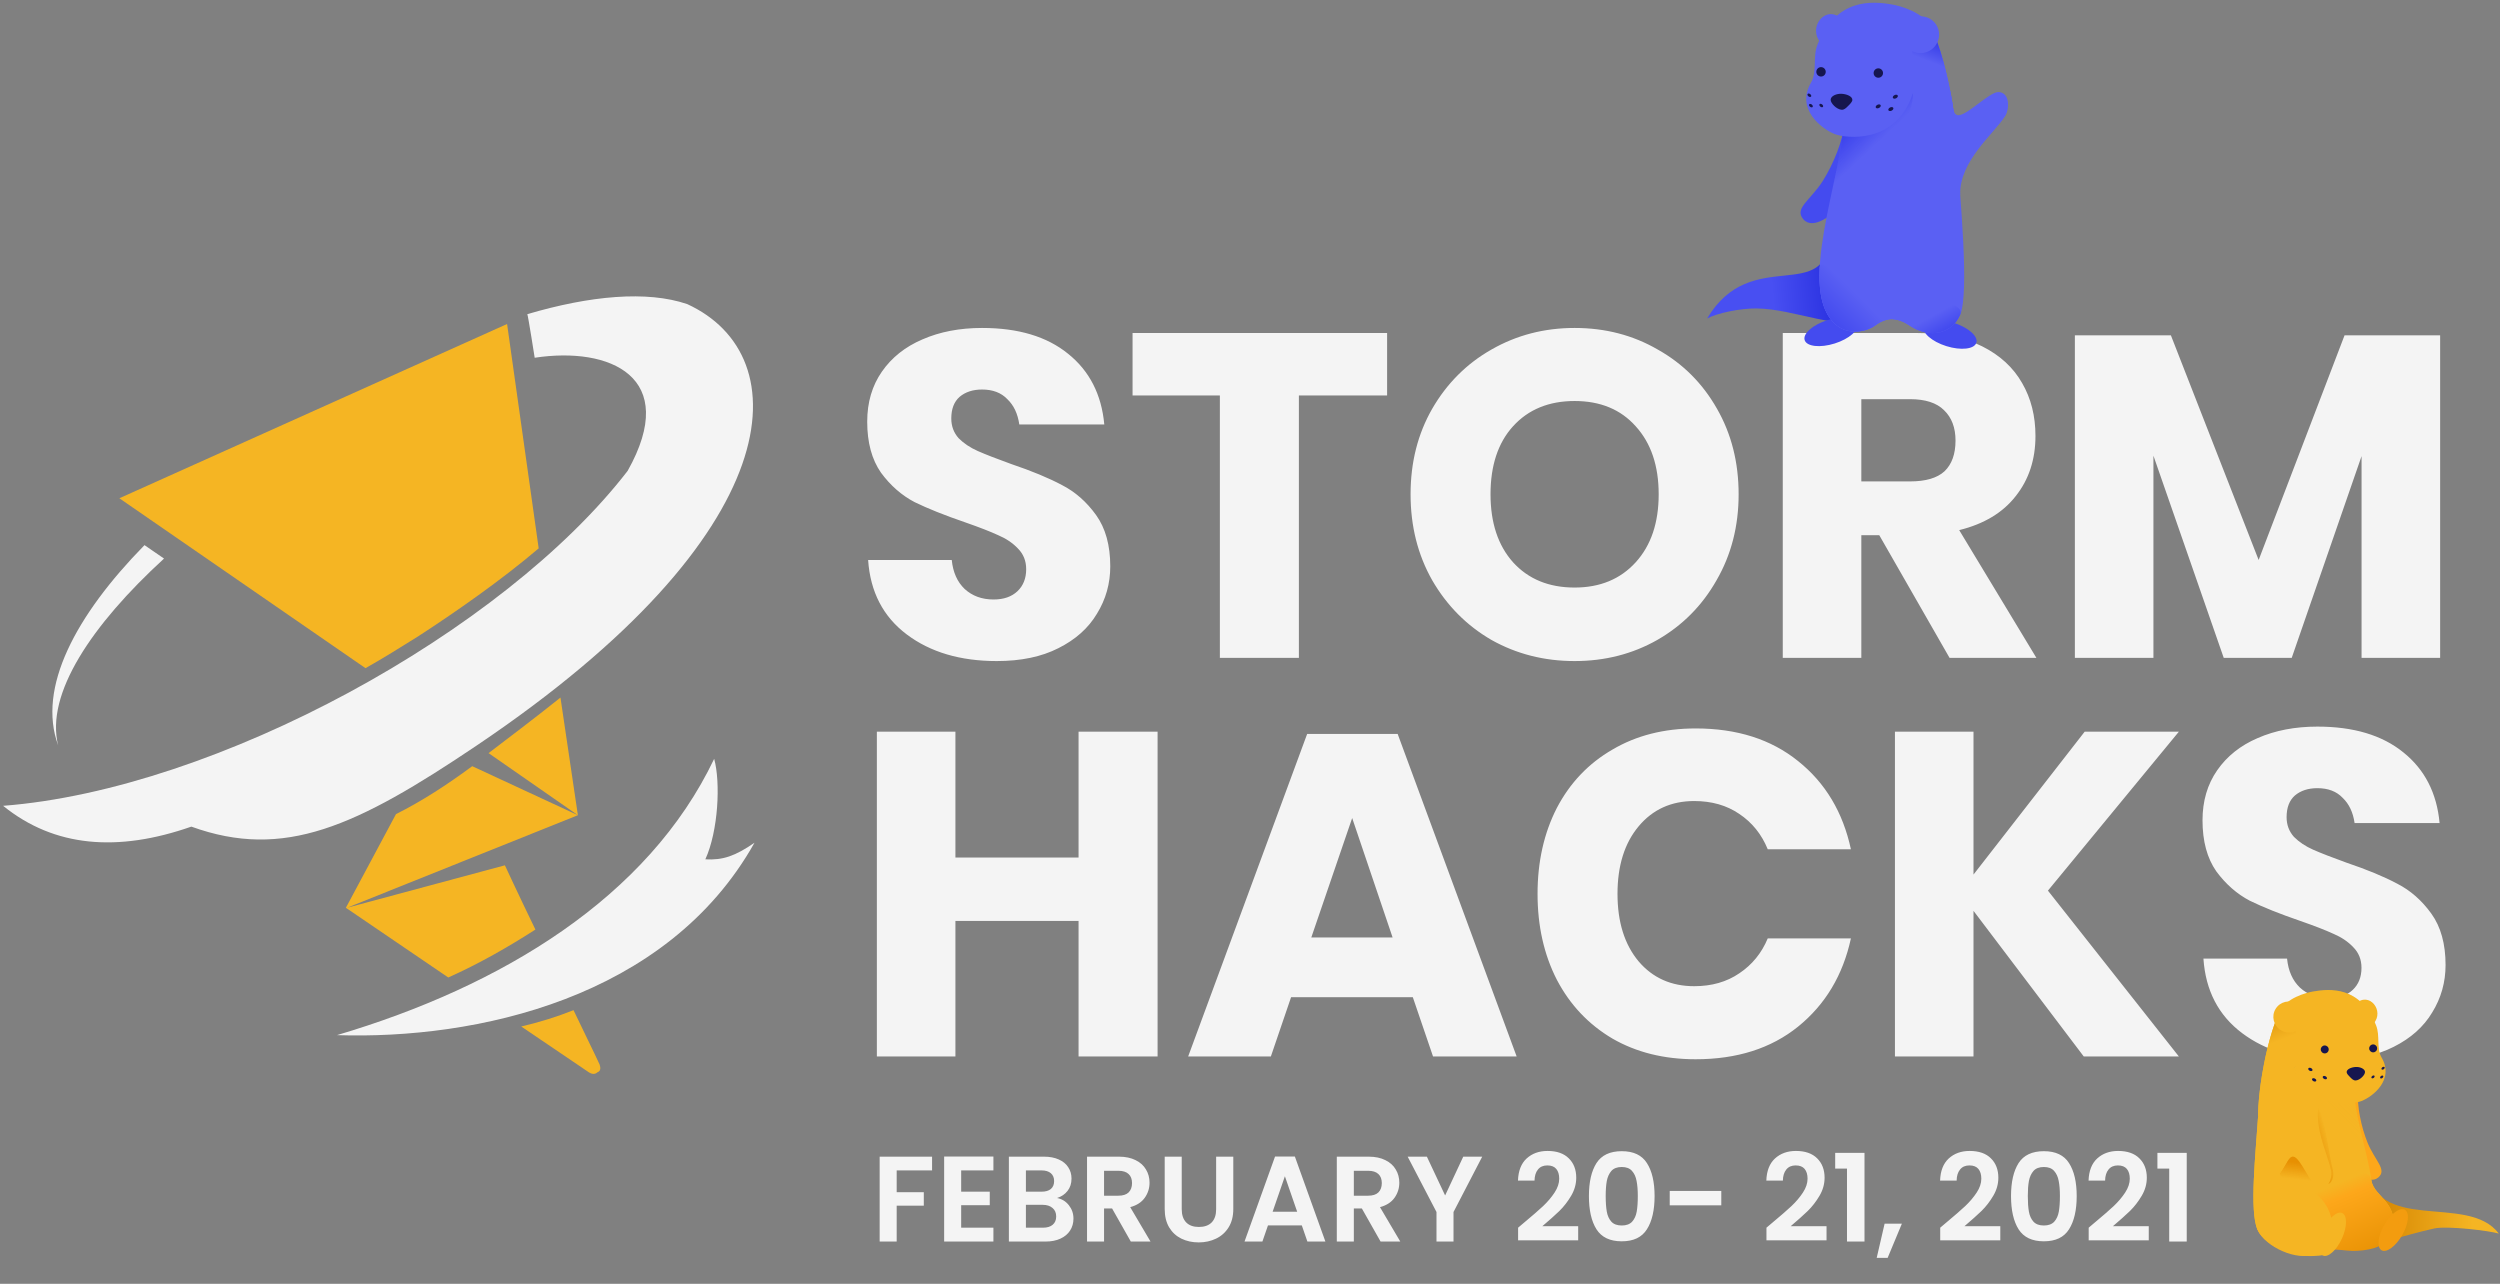 <svg width="740" height="380" viewBox="0 0 740 380" fill="none" xmlns="http://www.w3.org/2000/svg">
<rect x="0" y="0" width="740" height="380" fill="#808080" stroke="none"/>
<path fill-rule="evenodd" clip-rule="evenodd" d="M185.791 139.364C201.417 111.548 180.512 102.5 158.268 105.893C158.268 105.893 156.341 93.577 156.09 92.99C174.732 87.502 191.488 85.952 203.427 90.016C236.522 105.223 234.427 157.797 141.218 220.593C105.464 244.681 84.077 254.609 56.638 244.681C34.854 252.305 16.087 250.797 0.922 238.523C64.053 233.663 149.094 186.996 185.791 139.364ZM42.772 161.358L48.553 165.337C27.189 184.901 13.364 205.428 17.218 220.635C10.934 203.585 22.454 182.094 42.772 161.358Z" fill="#F4F4F4"/>
<path d="M211.394 224.614C191.834 265.663 148.541 291.936 99.739 306.398C140.714 307.749 197.42 295.685 223.331 249.451C217.581 253.42 213.941 254.647 208.781 254.364C212.621 245.967 213.327 231.603 211.394 224.614Z" fill="#F4F4F4"/>
<path fill-rule="evenodd" clip-rule="evenodd" d="M169.763 299.007C172.664 305.132 175.567 310.935 177.501 315.126C177.824 316.094 177.82 317.061 176.853 317.383C176.208 318.028 175.244 318.028 174.277 317.383L154.286 303.843C159.766 302.553 164.927 300.941 169.763 299.007ZM132.688 289.336L102.383 268.703L117.211 240.978C124.948 237.109 132.363 232.273 139.778 226.793L171.053 241.3L102.704 268.703L149.45 256.13C149.45 256.13 153.321 264.512 158.479 275.151C150.419 280.309 142.037 285.145 132.688 289.336ZM171.053 241.3L144.614 222.924C150.095 218.733 157.837 212.93 165.896 206.482L171.053 241.3ZM159.449 162.316C148.488 171.665 134.62 181.336 123.659 188.429C118.501 191.653 113.346 194.877 108.188 197.778L35.33 147.486L150.098 95.904L159.449 162.316Z" fill="#F5B523"/>
<path d="M328.638 167.659C328.638 172.736 327.323 177.406 324.694 181.667C322.155 185.928 318.347 189.328 313.27 191.867C308.283 194.406 302.209 195.675 295.046 195.675C284.257 195.675 275.371 193.046 268.39 187.787C261.409 182.528 257.601 175.184 256.966 165.755H281.718C282.081 169.382 283.35 172.238 285.526 174.323C287.793 176.408 290.649 177.451 294.094 177.451C297.086 177.451 299.443 176.635 301.166 175.003C302.889 173.371 303.75 171.195 303.75 168.475C303.75 166.027 302.934 163.987 301.302 162.355C299.761 160.723 297.811 159.408 295.454 158.411C293.097 157.323 289.833 156.054 285.662 154.603C279.587 152.518 274.601 150.523 270.702 148.619C266.894 146.624 263.585 143.723 260.774 139.915C258.054 136.016 256.694 130.984 256.694 124.819C256.694 119.107 258.145 114.166 261.046 109.995C263.947 105.824 267.937 102.651 273.014 100.475C278.182 98.208 284.075 97.075 290.694 97.075C301.393 97.075 309.87 99.614 316.126 104.691C322.473 109.768 326.054 116.75 326.87 125.635H301.71C301.257 122.462 300.078 119.968 298.174 118.155C296.361 116.251 293.867 115.299 290.694 115.299C287.974 115.299 285.753 116.024 284.03 117.475C282.398 118.926 281.582 121.056 281.582 123.867C281.582 126.134 282.307 128.083 283.758 129.715C285.299 131.256 287.203 132.526 289.47 133.523C291.737 134.52 295.001 135.79 299.262 137.331C305.427 139.416 310.459 141.502 314.358 143.587C318.257 145.582 321.611 148.528 324.422 152.427C327.233 156.326 328.638 161.403 328.638 167.659ZM410.583 98.571V117.067H384.471V194.723H361.079V117.067H335.239V98.571H410.583ZM466.082 97.075C475.148 97.075 483.354 99.206 490.698 103.467C498.132 107.638 503.98 113.486 508.242 121.011C512.503 128.446 514.634 136.878 514.634 146.307C514.634 155.736 512.458 164.214 508.106 171.739C503.844 179.264 497.996 185.158 490.562 189.419C483.218 193.59 475.058 195.675 466.082 195.675C457.106 195.675 448.9 193.59 441.466 189.419C434.122 185.158 428.274 179.264 423.922 171.739C419.66 164.214 417.53 155.736 417.53 146.307C417.53 136.878 419.66 128.446 423.922 121.011C428.274 113.486 434.122 107.638 441.466 103.467C448.9 99.206 457.106 97.075 466.082 97.075ZM466.082 118.699C458.466 118.699 452.391 121.192 447.858 126.179C443.415 131.075 441.194 137.784 441.194 146.307C441.194 154.739 443.415 161.448 447.858 166.435C452.391 171.422 458.466 173.915 466.082 173.915C473.607 173.915 479.636 171.422 484.17 166.435C488.703 161.448 490.97 154.739 490.97 146.307C490.97 137.875 488.703 131.166 484.17 126.179C479.727 121.192 473.698 118.699 466.082 118.699ZM577.066 194.723L556.258 158.411H550.954V194.723H527.698V98.571H567.41C575.026 98.571 581.464 99.886 586.722 102.515C591.981 105.144 595.925 108.771 598.554 113.395C601.184 117.928 602.498 123.142 602.498 129.035C602.498 136.016 600.549 141.955 596.65 146.851C592.842 151.747 587.266 155.102 579.922 156.915L602.77 194.723H577.066ZM550.954 142.499H565.37C569.994 142.499 573.394 141.502 575.57 139.507C577.746 137.422 578.834 134.384 578.834 130.395C578.834 126.587 577.701 123.595 575.434 121.419C573.258 119.243 569.904 118.155 565.37 118.155H550.954V142.499ZM722.279 99.251V194.723H699.023V135.019L678.351 194.723H658.223L637.415 134.883V194.723H614.159V99.251H642.583L668.559 165.755L693.991 99.251H722.279ZM342.646 216.571V312.723H319.254V272.603H282.806V312.723H259.55V216.571H282.806V253.835H319.254V216.571H342.646ZM418.196 295.179H382.156L376.172 312.723H351.692L386.916 217.251H413.708L448.932 312.723H424.18L418.196 295.179ZM412.212 277.499L400.244 242.139L388.14 277.499H412.212ZM501.9 215.619C514.14 215.619 524.249 218.838 532.228 225.275C540.297 231.712 545.51 240.416 547.868 251.387H523.252C521.438 246.944 518.628 243.454 514.82 240.915C511.102 238.376 506.66 237.107 501.492 237.107C494.692 237.107 489.206 239.6 485.036 244.587C480.865 249.574 478.78 256.238 478.78 264.579C478.78 272.92 480.865 279.584 485.036 284.571C489.206 289.467 494.692 291.915 501.492 291.915C506.66 291.915 511.102 290.646 514.82 288.107C518.628 285.568 521.438 282.123 523.252 277.771H547.868C545.51 288.651 540.297 297.355 532.228 303.883C524.249 310.32 514.14 313.539 501.9 313.539C492.561 313.539 484.356 311.499 477.284 307.419C470.212 303.248 464.726 297.446 460.828 290.011C457.02 282.576 455.116 274.099 455.116 264.579C455.116 255.059 457.02 246.582 460.828 239.147C464.726 231.712 470.212 225.955 477.284 221.875C484.356 217.704 492.561 215.619 501.9 215.619ZM606.189 263.627L644.949 312.723H616.797L584.157 269.611V312.723H560.901V216.571H584.157V258.867L617.069 216.571H644.949L606.189 263.627ZM723.888 285.659C723.888 290.736 722.573 295.406 719.944 299.667C717.405 303.928 713.597 307.328 708.52 309.867C703.533 312.406 697.459 313.675 690.296 313.675C679.507 313.675 670.621 311.046 663.64 305.787C656.659 300.528 652.851 293.184 652.216 283.755H676.968C677.331 287.382 678.6 290.238 680.776 292.323C683.043 294.408 685.899 295.451 689.344 295.451C692.336 295.451 694.693 294.635 696.416 293.003C698.139 291.371 699 289.195 699 286.475C699 284.027 698.184 281.987 696.552 280.355C695.011 278.723 693.061 277.408 690.704 276.411C688.347 275.323 685.083 274.054 680.912 272.603C674.837 270.518 669.851 268.523 665.952 266.619C662.144 264.624 658.835 261.723 656.024 257.915C653.304 254.016 651.944 248.984 651.944 242.819C651.944 237.107 653.395 232.166 656.296 227.995C659.197 223.824 663.187 220.651 668.264 218.475C673.432 216.208 679.325 215.075 685.944 215.075C696.643 215.075 705.12 217.614 711.376 222.691C717.723 227.768 721.304 234.75 722.12 243.635H696.96C696.507 240.462 695.328 237.968 693.424 236.155C691.611 234.251 689.117 233.299 685.944 233.299C683.224 233.299 681.003 234.024 679.28 235.475C677.648 236.926 676.832 239.056 676.832 241.867C676.832 244.134 677.557 246.083 679.008 247.715C680.549 249.256 682.453 250.526 684.72 251.523C686.987 252.52 690.251 253.79 694.512 255.331C700.677 257.416 705.709 259.502 709.608 261.587C713.507 263.582 716.861 266.528 719.672 270.427C722.483 274.326 723.888 279.403 723.888 285.659Z" fill="#F4F4F4"/>
<path d="M275.894 342.372V346.44H265.418V352.884H273.446V356.88H265.418V367.5H260.378V342.372H275.894ZM284.508 346.44V352.74H292.968V356.736H284.508V363.396H294.048V367.5H279.468V342.336H294.048V346.44H284.508ZM312.884 354.612C314.3 354.876 315.464 355.584 316.376 356.736C317.288 357.888 317.744 359.208 317.744 360.696C317.744 362.04 317.408 363.228 316.736 364.26C316.088 365.268 315.14 366.06 313.892 366.636C312.644 367.212 311.168 367.5 309.464 367.5H298.628V342.372H308.996C310.7 342.372 312.164 342.648 313.388 343.2C314.636 343.752 315.572 344.52 316.196 345.504C316.844 346.488 317.168 347.604 317.168 348.852C317.168 350.316 316.772 351.54 315.98 352.524C315.212 353.508 314.18 354.204 312.884 354.612ZM303.668 352.74H308.276C309.476 352.74 310.4 352.476 311.048 351.948C311.696 351.396 312.02 350.616 312.02 349.608C312.02 348.6 311.696 347.82 311.048 347.268C310.4 346.716 309.476 346.44 308.276 346.44H303.668V352.74ZM308.744 363.396C309.968 363.396 310.916 363.108 311.588 362.532C312.284 361.956 312.632 361.14 312.632 360.084C312.632 359.004 312.272 358.164 311.552 357.564C310.832 356.94 309.86 356.628 308.636 356.628H303.668V363.396H308.744ZM334.721 367.5L329.177 357.708H326.801V367.5H321.761V342.372H331.193C333.137 342.372 334.793 342.72 336.161 343.416C337.529 344.088 338.549 345.012 339.221 346.188C339.917 347.34 340.265 348.636 340.265 350.076C340.265 351.732 339.785 353.232 338.825 354.576C337.865 355.896 336.437 356.808 334.541 357.312L340.553 367.5H334.721ZM326.801 353.928H331.013C332.381 353.928 333.401 353.604 334.073 352.956C334.745 352.284 335.081 351.36 335.081 350.184C335.081 349.032 334.745 348.144 334.073 347.52C333.401 346.872 332.381 346.548 331.013 346.548H326.801V353.928ZM349.791 342.372V357.924C349.791 359.628 350.235 360.936 351.123 361.848C352.011 362.736 353.259 363.18 354.867 363.18C356.499 363.18 357.759 362.736 358.647 361.848C359.535 360.936 359.979 359.628 359.979 357.924V342.372H365.055V357.888C365.055 360.024 364.587 361.836 363.651 363.324C362.739 364.788 361.503 365.892 359.943 366.636C358.407 367.38 356.691 367.752 354.795 367.752C352.923 367.752 351.219 367.38 349.683 366.636C348.171 365.892 346.971 364.788 346.083 363.324C345.195 361.836 344.751 360.024 344.751 357.888V342.372H349.791ZM385.333 362.712H375.325L373.669 367.5H368.377L377.413 342.336H383.281L392.317 367.5H386.989L385.333 362.712ZM383.965 358.68L380.329 348.168L376.693 358.68H383.965ZM408.654 367.5L403.11 357.708H400.734V367.5H395.694V342.372H405.126C407.07 342.372 408.726 342.72 410.094 343.416C411.462 344.088 412.482 345.012 413.154 346.188C413.85 347.34 414.198 348.636 414.198 350.076C414.198 351.732 413.718 353.232 412.758 354.576C411.798 355.896 410.37 356.808 408.474 357.312L414.486 367.5H408.654ZM400.734 353.928H404.946C406.314 353.928 407.334 353.604 408.006 352.956C408.678 352.284 409.014 351.36 409.014 350.184C409.014 349.032 408.678 348.144 408.006 347.52C407.334 346.872 406.314 346.548 404.946 346.548H400.734V353.928ZM438.737 342.372L430.241 358.752V367.5H425.201V358.752L416.669 342.372H422.357L427.757 353.856L433.121 342.372H438.737ZM451.23 361.812C453.534 359.892 455.37 358.296 456.738 357.024C458.106 355.728 459.246 354.384 460.158 352.992C461.07 351.6 461.526 350.232 461.526 348.888C461.526 347.664 461.238 346.704 460.662 346.008C460.086 345.312 459.198 344.964 457.998 344.964C456.798 344.964 455.874 345.372 455.226 346.188C454.578 346.98 454.242 348.072 454.218 349.464H449.322C449.418 346.584 450.27 344.4 451.878 342.912C453.51 341.424 455.574 340.68 458.07 340.68C460.806 340.68 462.906 341.412 464.37 342.876C465.834 344.316 466.566 346.224 466.566 348.6C466.566 350.472 466.062 352.26 465.054 353.964C464.046 355.668 462.894 357.156 461.598 358.428C460.302 359.676 458.61 361.188 456.522 362.964H467.142V367.14H449.358V363.396L451.23 361.812ZM470.318 354.036C470.318 349.884 471.062 346.632 472.55 344.28C474.062 341.928 476.558 340.752 480.038 340.752C483.518 340.752 486.002 341.928 487.49 344.28C489.002 346.632 489.758 349.884 489.758 354.036C489.758 358.212 489.002 361.488 487.49 363.864C486.002 366.24 483.518 367.428 480.038 367.428C476.558 367.428 474.062 366.24 472.55 363.864C471.062 361.488 470.318 358.212 470.318 354.036ZM484.79 354.036C484.79 352.26 484.67 350.772 484.43 349.572C484.214 348.348 483.758 347.352 483.062 346.584C482.39 345.816 481.382 345.432 480.038 345.432C478.694 345.432 477.674 345.816 476.978 346.584C476.306 347.352 475.85 348.348 475.61 349.572C475.394 350.772 475.286 352.26 475.286 354.036C475.286 355.86 475.394 357.396 475.61 358.644C475.826 359.868 476.282 360.864 476.978 361.632C477.674 362.376 478.694 362.748 480.038 362.748C481.382 362.748 482.402 362.376 483.098 361.632C483.794 360.864 484.25 359.868 484.466 358.644C484.682 357.396 484.79 355.86 484.79 354.036ZM509.503 352.524V356.772H494.239V352.524H509.503ZM524.742 361.812C527.046 359.892 528.882 358.296 530.25 357.024C531.618 355.728 532.758 354.384 533.67 352.992C534.582 351.6 535.038 350.232 535.038 348.888C535.038 347.664 534.75 346.704 534.174 346.008C533.598 345.312 532.71 344.964 531.51 344.964C530.31 344.964 529.386 345.372 528.738 346.188C528.09 346.98 527.754 348.072 527.73 349.464H522.834C522.93 346.584 523.782 344.4 525.39 342.912C527.022 341.424 529.086 340.68 531.582 340.68C534.318 340.68 536.418 341.412 537.882 342.876C539.346 344.316 540.078 346.224 540.078 348.6C540.078 350.472 539.574 352.26 538.566 353.964C537.558 355.668 536.406 357.156 535.11 358.428C533.814 359.676 532.122 361.188 530.034 362.964H540.654V367.14H522.87V363.396L524.742 361.812ZM543.217 345.9V341.256H551.893V367.5H546.709V345.9H543.217ZM562.956 362.208L558.744 372.324H555.504L557.844 362.208H562.956ZM576.175 361.812C578.479 359.892 580.315 358.296 581.683 357.024C583.051 355.728 584.191 354.384 585.103 352.992C586.015 351.6 586.471 350.232 586.471 348.888C586.471 347.664 586.183 346.704 585.607 346.008C585.031 345.312 584.143 344.964 582.943 344.964C581.743 344.964 580.819 345.372 580.171 346.188C579.523 346.98 579.187 348.072 579.163 349.464H574.267C574.363 346.584 575.215 344.4 576.823 342.912C578.455 341.424 580.519 340.68 583.015 340.68C585.751 340.68 587.851 341.412 589.315 342.876C590.779 344.316 591.511 346.224 591.511 348.6C591.511 350.472 591.007 352.26 589.999 353.964C588.991 355.668 587.839 357.156 586.543 358.428C585.247 359.676 583.555 361.188 581.467 362.964H592.087V367.14H574.303V363.396L576.175 361.812ZM595.263 354.036C595.263 349.884 596.007 346.632 597.495 344.28C599.007 341.928 601.503 340.752 604.983 340.752C608.463 340.752 610.947 341.928 612.435 344.28C613.947 346.632 614.703 349.884 614.703 354.036C614.703 358.212 613.947 361.488 612.435 363.864C610.947 366.24 608.463 367.428 604.983 367.428C601.503 367.428 599.007 366.24 597.495 363.864C596.007 361.488 595.263 358.212 595.263 354.036ZM609.735 354.036C609.735 352.26 609.615 350.772 609.375 349.572C609.159 348.348 608.703 347.352 608.007 346.584C607.335 345.816 606.327 345.432 604.983 345.432C603.639 345.432 602.619 345.816 601.923 346.584C601.251 347.352 600.795 348.348 600.555 349.572C600.339 350.772 600.231 352.26 600.231 354.036C600.231 355.86 600.339 357.396 600.555 358.644C600.771 359.868 601.227 360.864 601.923 361.632C602.619 362.376 603.639 362.748 604.983 362.748C606.327 362.748 607.347 362.376 608.043 361.632C608.739 360.864 609.195 359.868 609.411 358.644C609.627 357.396 609.735 355.86 609.735 354.036ZM620.12 361.812C622.424 359.892 624.26 358.296 625.628 357.024C626.996 355.728 628.136 354.384 629.048 352.992C629.96 351.6 630.416 350.232 630.416 348.888C630.416 347.664 630.128 346.704 629.552 346.008C628.976 345.312 628.088 344.964 626.888 344.964C625.688 344.964 624.764 345.372 624.116 346.188C623.468 346.98 623.132 348.072 623.108 349.464H618.212C618.308 346.584 619.16 344.4 620.768 342.912C622.4 341.424 624.464 340.68 626.96 340.68C629.696 340.68 631.796 341.412 633.26 342.876C634.724 344.316 635.456 346.224 635.456 348.6C635.456 350.472 634.952 352.26 633.944 353.964C632.936 355.668 631.784 357.156 630.488 358.428C629.192 359.676 627.5 361.188 625.412 362.964H636.032V367.14H618.248V363.396L620.12 361.812ZM638.596 345.9V341.256H647.272V367.5H642.088V345.9H638.596Z" fill="#F4F4F4"/>
<path fill-rule="evenodd" clip-rule="evenodd" d="M544.198 4.891C539.519 1.858 534.54 9.266 539.804 13.425L544.198 4.891Z" fill="#5A60F3"/>
<path fill-rule="evenodd" clip-rule="evenodd" d="M546.103 35.808C545.595 41.534 542.686 48.568 539.553 53.546C535.891 59.314 531.008 61.661 533.775 64.894C536.725 68.307 542.584 63.394 545.066 60.803C548.362 57.36 549.237 50.086 550.905 43.712L546.103 35.808Z" fill="#444BEF"/>
<path fill-rule="evenodd" clip-rule="evenodd" d="M576.952 74.565C573.887 85.145 562.608 92.72 555.33 94.824C544.134 98.056 531.413 91.446 519.939 91.3C515.217 91.24 508.218 92.668 505.3 94.289C518.43 72.148 540.888 90.826 541.691 69.439L576.952 74.565Z" fill="url(#paint0_linear)"/>
<path d="M576.116 102.452C580.425 103.806 584.404 103.359 585.003 101.452C585.602 99.546 582.595 96.902 578.287 95.548C573.978 94.193 569.999 94.641 569.4 96.547C568.801 98.453 571.808 101.097 576.116 102.452Z" fill="#444BEF"/>
<path d="M543.067 101.674C538.758 103.029 534.779 102.581 534.18 100.675C533.581 98.769 536.588 96.125 540.896 94.77C545.205 93.416 549.184 93.863 549.783 95.77C550.382 97.676 547.375 100.32 543.067 101.674Z" fill="#444BEF"/>
<path fill-rule="evenodd" clip-rule="evenodd" d="M545.717 35.228C545.635 51.767 530.98 86.598 543.865 96.457C547.356 99.128 552.405 98.31 555.143 96.273C556.635 95.154 558.749 94.223 560.601 94.495C563.798 94.965 564.995 96.461 567.224 97.495C572.322 99.874 577.896 98.424 580.174 93.273C583.027 86.871 580.109 57.625 579.305 45.275C563.667 18.367 552.815 16.872 545.717 35.228Z" fill="#5A60F3"/>
<path fill-rule="evenodd" clip-rule="evenodd" d="M545.718 35.227C545.685 41.196 543.766 49.545 541.914 58.244C538.652 73.652 566.995 39.846 566.208 27.496C550.553 0.588 552.816 16.872 545.718 35.227Z" fill="url(#paint1_linear)"/>
<path fill-rule="evenodd" clip-rule="evenodd" d="M580.175 93.272C582.257 88.622 566.323 88.168 553.586 86.965C548.783 86.511 538.816 75.26 538.636 79.195C538.259 86.728 539.439 93.068 543.865 96.457C547.357 99.128 552.406 98.31 555.143 96.273C556.635 95.153 558.749 94.223 560.602 94.495C563.798 94.965 564.995 96.461 567.225 97.495C572.323 99.874 577.896 98.424 580.175 93.272Z" fill="url(#paint2_linear)"/>
<path fill-rule="evenodd" clip-rule="evenodd" d="M560.602 94.495C563.798 94.965 566.323 88.168 553.586 86.965C548.783 86.511 538.816 75.26 538.636 79.195C538.259 86.728 539.439 93.068 543.865 96.457C547.357 99.128 552.406 98.31 555.143 96.273C556.635 95.153 558.749 94.223 560.602 94.495Z" fill="url(#paint3_linear)"/>
<path fill-rule="evenodd" clip-rule="evenodd" d="M566.209 27.496C561.455 42.828 546.292 40.969 543.029 39.667C539.079 38.091 531.505 32.187 536.063 24.443C537.931 21.252 536.521 16.821 537.98 13.201C543.472 -0.582 554.111 0.282 560.127 1.342C562.324 1.731 569.487 3.558 571.766 8.391C575.93 17.183 579.29 34.434 579.306 45.275L566.209 27.496Z" fill="#5A60F3"/>
<path fill-rule="evenodd" clip-rule="evenodd" d="M566.209 27.496C565.062 31.202 567.094 10.863 565.127 8.794C563.734 7.331 569.487 3.558 571.766 8.391C574.241 13.611 576.422 21.814 577.799 29.886C578.733 35.409 579.307 40.871 579.307 45.275L566.209 27.496Z" fill="url(#paint4_linear)"/>
<path d="M561.249 29.092C560.853 29.289 560.428 29.24 560.298 28.981C560.169 28.722 560.385 28.352 560.78 28.154C561.176 27.956 561.602 28.006 561.731 28.265C561.86 28.523 561.645 28.894 561.249 29.092Z" fill="#16164F"/>
<path d="M535.313 28.524C535.591 28.741 535.932 28.77 536.074 28.587C536.216 28.405 536.106 28.081 535.827 27.864C535.549 27.647 535.208 27.619 535.065 27.801C534.923 27.983 535.034 28.307 535.313 28.524Z" fill="#16164F"/>
<path d="M559.928 32.751C559.532 32.948 559.106 32.899 558.977 32.64C558.848 32.381 559.063 32.011 559.459 31.813C559.854 31.615 560.28 31.665 560.41 31.924C560.539 32.182 560.323 32.553 559.928 32.751Z" fill="#16164F"/>
<path d="M535.772 31.602C536.051 31.819 536.392 31.848 536.534 31.665C536.676 31.483 536.565 31.159 536.287 30.942C536.008 30.725 535.667 30.697 535.525 30.879C535.383 31.061 535.493 31.385 535.772 31.602Z" fill="#16164F"/>
<path d="M556.186 31.955C555.791 32.153 555.365 32.103 555.236 31.844C555.106 31.585 555.322 31.215 555.718 31.017C556.113 30.819 556.539 30.869 556.668 31.128C556.798 31.387 556.582 31.757 556.186 31.955Z" fill="#16164F"/>
<path d="M538.83 31.57C539.109 31.788 539.45 31.816 539.592 31.634C539.734 31.451 539.623 31.127 539.345 30.91C539.066 30.693 538.725 30.665 538.583 30.847C538.441 31.029 538.552 31.353 538.83 31.57Z" fill="#16164F"/>
<path fill-rule="evenodd" clip-rule="evenodd" d="M545.133 27.76C546.623 27.845 548.359 28.529 548.297 29.608C548.266 30.152 547.607 30.804 547.004 31.402C546.414 31.991 545.88 32.532 545.142 32.49C543.651 32.405 541.81 30.551 541.872 29.471C541.933 28.392 543.642 27.675 545.133 27.76Z" fill="#16164F"/>
<path fill-rule="evenodd" clip-rule="evenodd" d="M577.24 26.858C578.289 31.369 577.847 33.541 579.306 34.046C581.666 34.859 588.863 27.092 591.6 27.243C595.043 27.432 594.78 32.379 593.567 34.291C590.207 39.618 579.929 47.65 580.224 57.658C579.486 55.927 578.83 54.167 578.273 52.355C576.043 45.147 575.289 37.12 577.24 26.858Z" fill="#5A60F3"/>
<path d="M537.631 21.261C537.631 22.031 538.255 22.655 539.024 22.655C539.794 22.655 540.417 22.031 540.417 21.261C540.417 20.492 539.794 19.868 539.024 19.868C538.255 19.868 537.631 20.492 537.631 21.261Z" fill="#16164F"/>
<path d="M554.59 21.618C554.59 22.388 555.214 23.012 555.983 23.012C556.753 23.012 557.376 22.388 557.376 21.618C557.376 20.849 556.753 20.225 555.983 20.225C555.214 20.225 554.59 20.849 554.59 21.618Z" fill="#16164F"/>
<path d="M563.835 13.12C565.39 15.681 568.745 16.486 571.329 14.918C573.912 13.35 574.747 10.002 573.192 7.441C571.637 4.879 568.282 4.074 565.699 5.643C563.115 7.211 562.281 10.559 563.835 13.12Z" fill="#5A60F3"/>
<path fill-rule="evenodd" clip-rule="evenodd" d="M698.099 296.49C702.055 293.926 706.265 300.189 701.814 303.705L698.099 296.49Z" fill="#F5B523"/>
<path fill-rule="evenodd" clip-rule="evenodd" d="M697.994 322.523C697.566 327.364 698.941 333.65 700.809 338.259C702.999 343.605 706.713 346.284 703.93 348.563C700.967 350.965 696.821 346.004 695.141 343.479C692.91 340.124 693.264 333.94 692.823 328.387L697.994 322.523Z" fill="#FDA71A"/>
<path fill-rule="evenodd" clip-rule="evenodd" d="M668.278 361.819C672.601 370.062 687.197 367.765 693.582 368.27C703.404 369.045 711.022 365.703 720.501 363.632C724.4 362.78 736.949 364.299 739.641 365.146C730.506 352.824 702.548 365.977 700.563 344.93C691.57 354.122 681.517 358.702 668.278 361.819Z" fill="url(#paint5_linear)"/>
<path fill-rule="evenodd" clip-rule="evenodd" d="M696.781 322.136C696.808 329.929 700.703 340.445 701.95 349.433C702.643 354.483 711.582 356.47 707.175 366.119C705.636 369.499 699.719 368.945 696.725 369.024C695.146 369.066 690.919 369.654 689.353 369.884C687.302 370.186 686.47 370.367 684.599 371.241C680.275 373.252 670.602 369.343 668.204 363.931C665.793 358.519 667.705 341.071 668.384 330.63C681.606 307.882 690.78 306.618 696.781 322.136Z" fill="#F5B523"/>
<path fill-rule="evenodd" clip-rule="evenodd" d="M668.204 363.931C665.793 358.519 700.703 340.445 701.95 349.433C702.643 354.483 711.582 356.47 707.175 366.119C705.636 369.499 700.162 370.271 696.448 370.271C694.868 370.271 690.919 369.654 689.353 369.884C687.302 370.186 687.024 369.535 685.153 370.41C680.829 372.421 670.602 369.343 668.204 363.931Z" fill="url(#paint6_linear)"/>
<path fill-rule="evenodd" clip-rule="evenodd" d="M670.445 327.207C672.843 327.854 676.225 346.48 677.403 348.501C679.551 352.188 681.56 350.398 685.219 353.153C690.832 357.382 691.483 364.343 689.183 369.91C688.379 371.86 686.84 371.622 684.734 371.778C679.98 372.13 670.598 369.343 668.2 363.931C665.789 358.519 667.715 341.071 668.38 330.63C669.087 329.429 669.766 328.288 670.445 327.207Z" fill="#F5B523"/>
<path fill-rule="evenodd" clip-rule="evenodd" d="M696.78 322.136C696.808 327.181 698.43 334.24 699.996 341.594C702.754 354.621 678.791 326.04 679.457 315.599C692.692 292.851 690.779 306.618 696.78 322.136Z" fill="url(#paint7_linear)"/>
<path fill-rule="evenodd" clip-rule="evenodd" d="M679.457 315.6C683.476 328.562 696.296 326.99 699.054 325.889C702.394 324.557 708.796 319.566 704.944 313.019C703.364 310.321 704.556 306.575 703.322 303.515C698.68 291.862 689.685 292.592 684.599 293.489C682.742 293.817 676.686 295.362 674.759 299.448C671.239 306.881 668.398 321.465 668.384 330.63L679.457 315.6Z" fill="#F5B523"/>
<path fill-rule="evenodd" clip-rule="evenodd" d="M679.457 315.599C680.427 318.733 678.709 301.538 680.372 299.789C681.55 298.552 676.685 295.362 674.759 299.448C672.666 303.861 670.823 310.796 669.659 317.62C668.869 322.289 668.384 326.907 668.384 330.63L679.457 315.599Z" fill="url(#paint8_linear)"/>
<path d="M683.673 316.948C684.007 317.115 684.367 317.073 684.476 316.854C684.586 316.635 684.404 316.322 684.069 316.155C683.735 315.988 683.375 316.03 683.265 316.249C683.156 316.468 683.338 316.781 683.673 316.948Z" fill="#16164F"/>
<path d="M705.605 316.475C705.37 316.658 705.082 316.682 704.961 316.528C704.841 316.374 704.935 316.1 705.17 315.917C705.406 315.733 705.694 315.709 705.814 315.863C705.934 316.017 705.841 316.291 705.605 316.475Z" fill="#16164F"/>
<path d="M684.795 320.041C685.129 320.208 685.489 320.166 685.599 319.947C685.708 319.728 685.526 319.415 685.191 319.248C684.857 319.081 684.497 319.123 684.387 319.342C684.278 319.56 684.46 319.874 684.795 320.041Z" fill="#16164F"/>
<path d="M705.204 319.073C704.968 319.257 704.68 319.281 704.56 319.126C704.44 318.972 704.533 318.699 704.769 318.515C705.004 318.331 705.293 318.307 705.413 318.462C705.533 318.616 705.439 318.89 705.204 319.073Z" fill="#16164F"/>
<path d="M687.955 319.369C688.289 319.536 688.649 319.494 688.758 319.275C688.868 319.056 688.685 318.743 688.351 318.576C688.016 318.409 687.656 318.45 687.547 318.669C687.438 318.888 687.62 319.201 687.955 319.369Z" fill="#16164F"/>
<path d="M702.626 319.045C702.391 319.228 702.103 319.252 701.982 319.098C701.862 318.944 701.956 318.67 702.191 318.486C702.427 318.303 702.715 318.279 702.835 318.433C702.955 318.587 702.862 318.861 702.626 319.045Z" fill="#16164F"/>
<path fill-rule="evenodd" clip-rule="evenodd" d="M697.284 315.823C696.024 315.895 694.557 316.473 694.609 317.386C694.635 317.846 695.192 318.397 695.702 318.902C696.2 319.4 696.652 319.857 697.276 319.822C698.537 319.75 700.093 318.183 700.041 317.27C699.989 316.357 698.544 315.751 697.284 315.823Z" fill="#16164F"/>
<path d="M703.63 310.32C703.63 310.971 703.103 311.499 702.452 311.499C701.801 311.499 701.274 310.971 701.274 310.32C701.274 309.67 701.801 309.142 702.452 309.142C703.103 309.142 703.63 309.67 703.63 310.32Z" fill="#16164F"/>
<path d="M689.3 310.634C689.3 311.285 688.773 311.812 688.122 311.812C687.472 311.812 686.944 311.285 686.944 310.634C686.944 309.984 687.472 309.456 688.122 309.456C688.773 309.456 689.3 309.984 689.3 310.634Z" fill="#16164F"/>
<path d="M681.484 303.438C680.17 305.604 677.333 306.284 675.149 304.958C672.965 303.632 672.259 300.802 673.574 298.637C674.888 296.471 677.724 295.791 679.909 297.117C682.093 298.442 682.798 301.273 681.484 303.438Z" fill="#F5B523"/>
<path d="M693.203 366.625C691.616 370.098 689.084 372.344 687.548 371.642C686.011 370.94 686.051 367.555 687.638 364.082C689.225 360.609 691.757 358.363 693.293 359.065C694.83 359.767 694.79 363.151 693.203 366.625Z" fill="#F5B523"/>
<path d="M711.043 365.619C712.952 362.313 713.313 358.947 711.85 358.102C710.387 357.258 707.653 359.253 705.744 362.56C703.835 365.867 703.473 369.233 704.936 370.077C706.4 370.922 709.133 368.926 711.043 365.619Z" fill="#F39C0F"/>
<path fill-rule="evenodd" clip-rule="evenodd" d="M674.837 347.317C675.87 345.885 677.938 341.789 680.025 337.719C682.601 332.728 687.269 347.514 688.146 349.68C689.307 352.578 676.551 357.863 674.837 347.317Z" fill="url(#paint9_linear)"/>
<path fill-rule="evenodd" clip-rule="evenodd" d="M689.285 350.401C684.786 351.825 678.345 338.048 680.526 333.803C683.028 328.935 684.964 327.817 685.679 327.865C687.826 328.006 689.61 342.997 690.297 345.248C691.353 348.671 689.902 350.207 689.285 350.401Z" fill="url(#paint10_linear)"/>
<path fill-rule="evenodd" clip-rule="evenodd" d="M674.836 347.317C677.131 344.124 677.493 342.277 678.802 342.358C680.918 342.49 684.023 350.928 686.218 351.703C688.978 352.678 690.387 348.715 690.061 346.82C689.165 341.548 683.73 331.897 687.228 324.149C686.085 325.265 684.996 326.43 683.968 327.669C679.868 332.591 676.657 338.637 674.836 347.317Z" fill="#F5B523"/>
<defs>
<linearGradient id="paint0_linear" x1="524.889" y1="89.207" x2="567.291" y2="85.277" gradientUnits="userSpaceOnUse">
<stop stop-color="#484FF2"/>
<stop offset="1" stop-color="#0008C8"/>
</linearGradient>
<linearGradient id="paint1_linear" x1="538.57" y1="30.358" x2="552.59" y2="45.275" gradientUnits="userSpaceOnUse">
<stop stop-color="#1119E4"/>
<stop offset="1" stop-color="#1119E4" stop-opacity="0"/>
</linearGradient>
<linearGradient id="paint2_linear" x1="573.732" y1="92.486" x2="585.699" y2="114.452" gradientUnits="userSpaceOnUse">
<stop stop-color="#5A60F3"/>
<stop offset="0.21" stop-color="#444BEF"/>
<stop offset="1" stop-color="#444BEF"/>
</linearGradient>
<linearGradient id="paint3_linear" x1="549.733" y1="87.24" x2="522.743" y2="114.616" gradientUnits="userSpaceOnUse">
<stop stop-color="#5A60F3"/>
<stop offset="0.28" stop-color="#444BEF"/>
<stop offset="1" stop-color="#0008D7"/>
</linearGradient>
<linearGradient id="paint4_linear" x1="567.668" y1="16.915" x2="573.405" y2="2.162" gradientUnits="userSpaceOnUse">
<stop stop-color="#5A60F3"/>
<stop offset="1" stop-color="#0008D7"/>
</linearGradient>
<linearGradient id="paint5_linear" x1="731.985" y1="361.619" x2="701.496" y2="360.372" gradientUnits="userSpaceOnUse">
<stop stop-color="#F5B523"/>
<stop offset="1" stop-color="#D38300"/>
</linearGradient>
<linearGradient id="paint6_linear" x1="685.209" y1="353.147" x2="695.545" y2="377.697" gradientUnits="userSpaceOnUse">
<stop stop-color="#F5B523"/>
<stop offset="0.16" stop-color="#FDA71A"/>
<stop offset="0.95" stop-color="#E79002"/>
<stop offset="1" stop-color="#444BEF"/>
</linearGradient>
<linearGradient id="paint7_linear" x1="702.116" y1="319.491" x2="690.977" y2="330.63" gradientUnits="userSpaceOnUse">
<stop stop-color="#F5B523"/>
<stop offset="1" stop-color="#F5B523" stop-opacity="0"/>
</linearGradient>
<linearGradient id="paint8_linear" x1="678.223" y1="306.655" x2="673.373" y2="294.182" gradientUnits="userSpaceOnUse">
<stop stop-color="#F5B523"/>
<stop offset="1" stop-color="#CD7F00"/>
</linearGradient>
<linearGradient id="paint9_linear" x1="677.547" y1="343.813" x2="677" y2="348.809" gradientUnits="userSpaceOnUse">
<stop stop-color="#E79002"/>
<stop offset="1" stop-color="#E79002" stop-opacity="0"/>
</linearGradient>
<linearGradient id="paint10_linear" x1="686" y1="343.809" x2="691" y2="342.309" gradientUnits="userSpaceOnUse">
<stop stop-color="#E79002"/>
<stop offset="1" stop-color="#E79002" stop-opacity="0"/>
</linearGradient>
</defs>
</svg>

